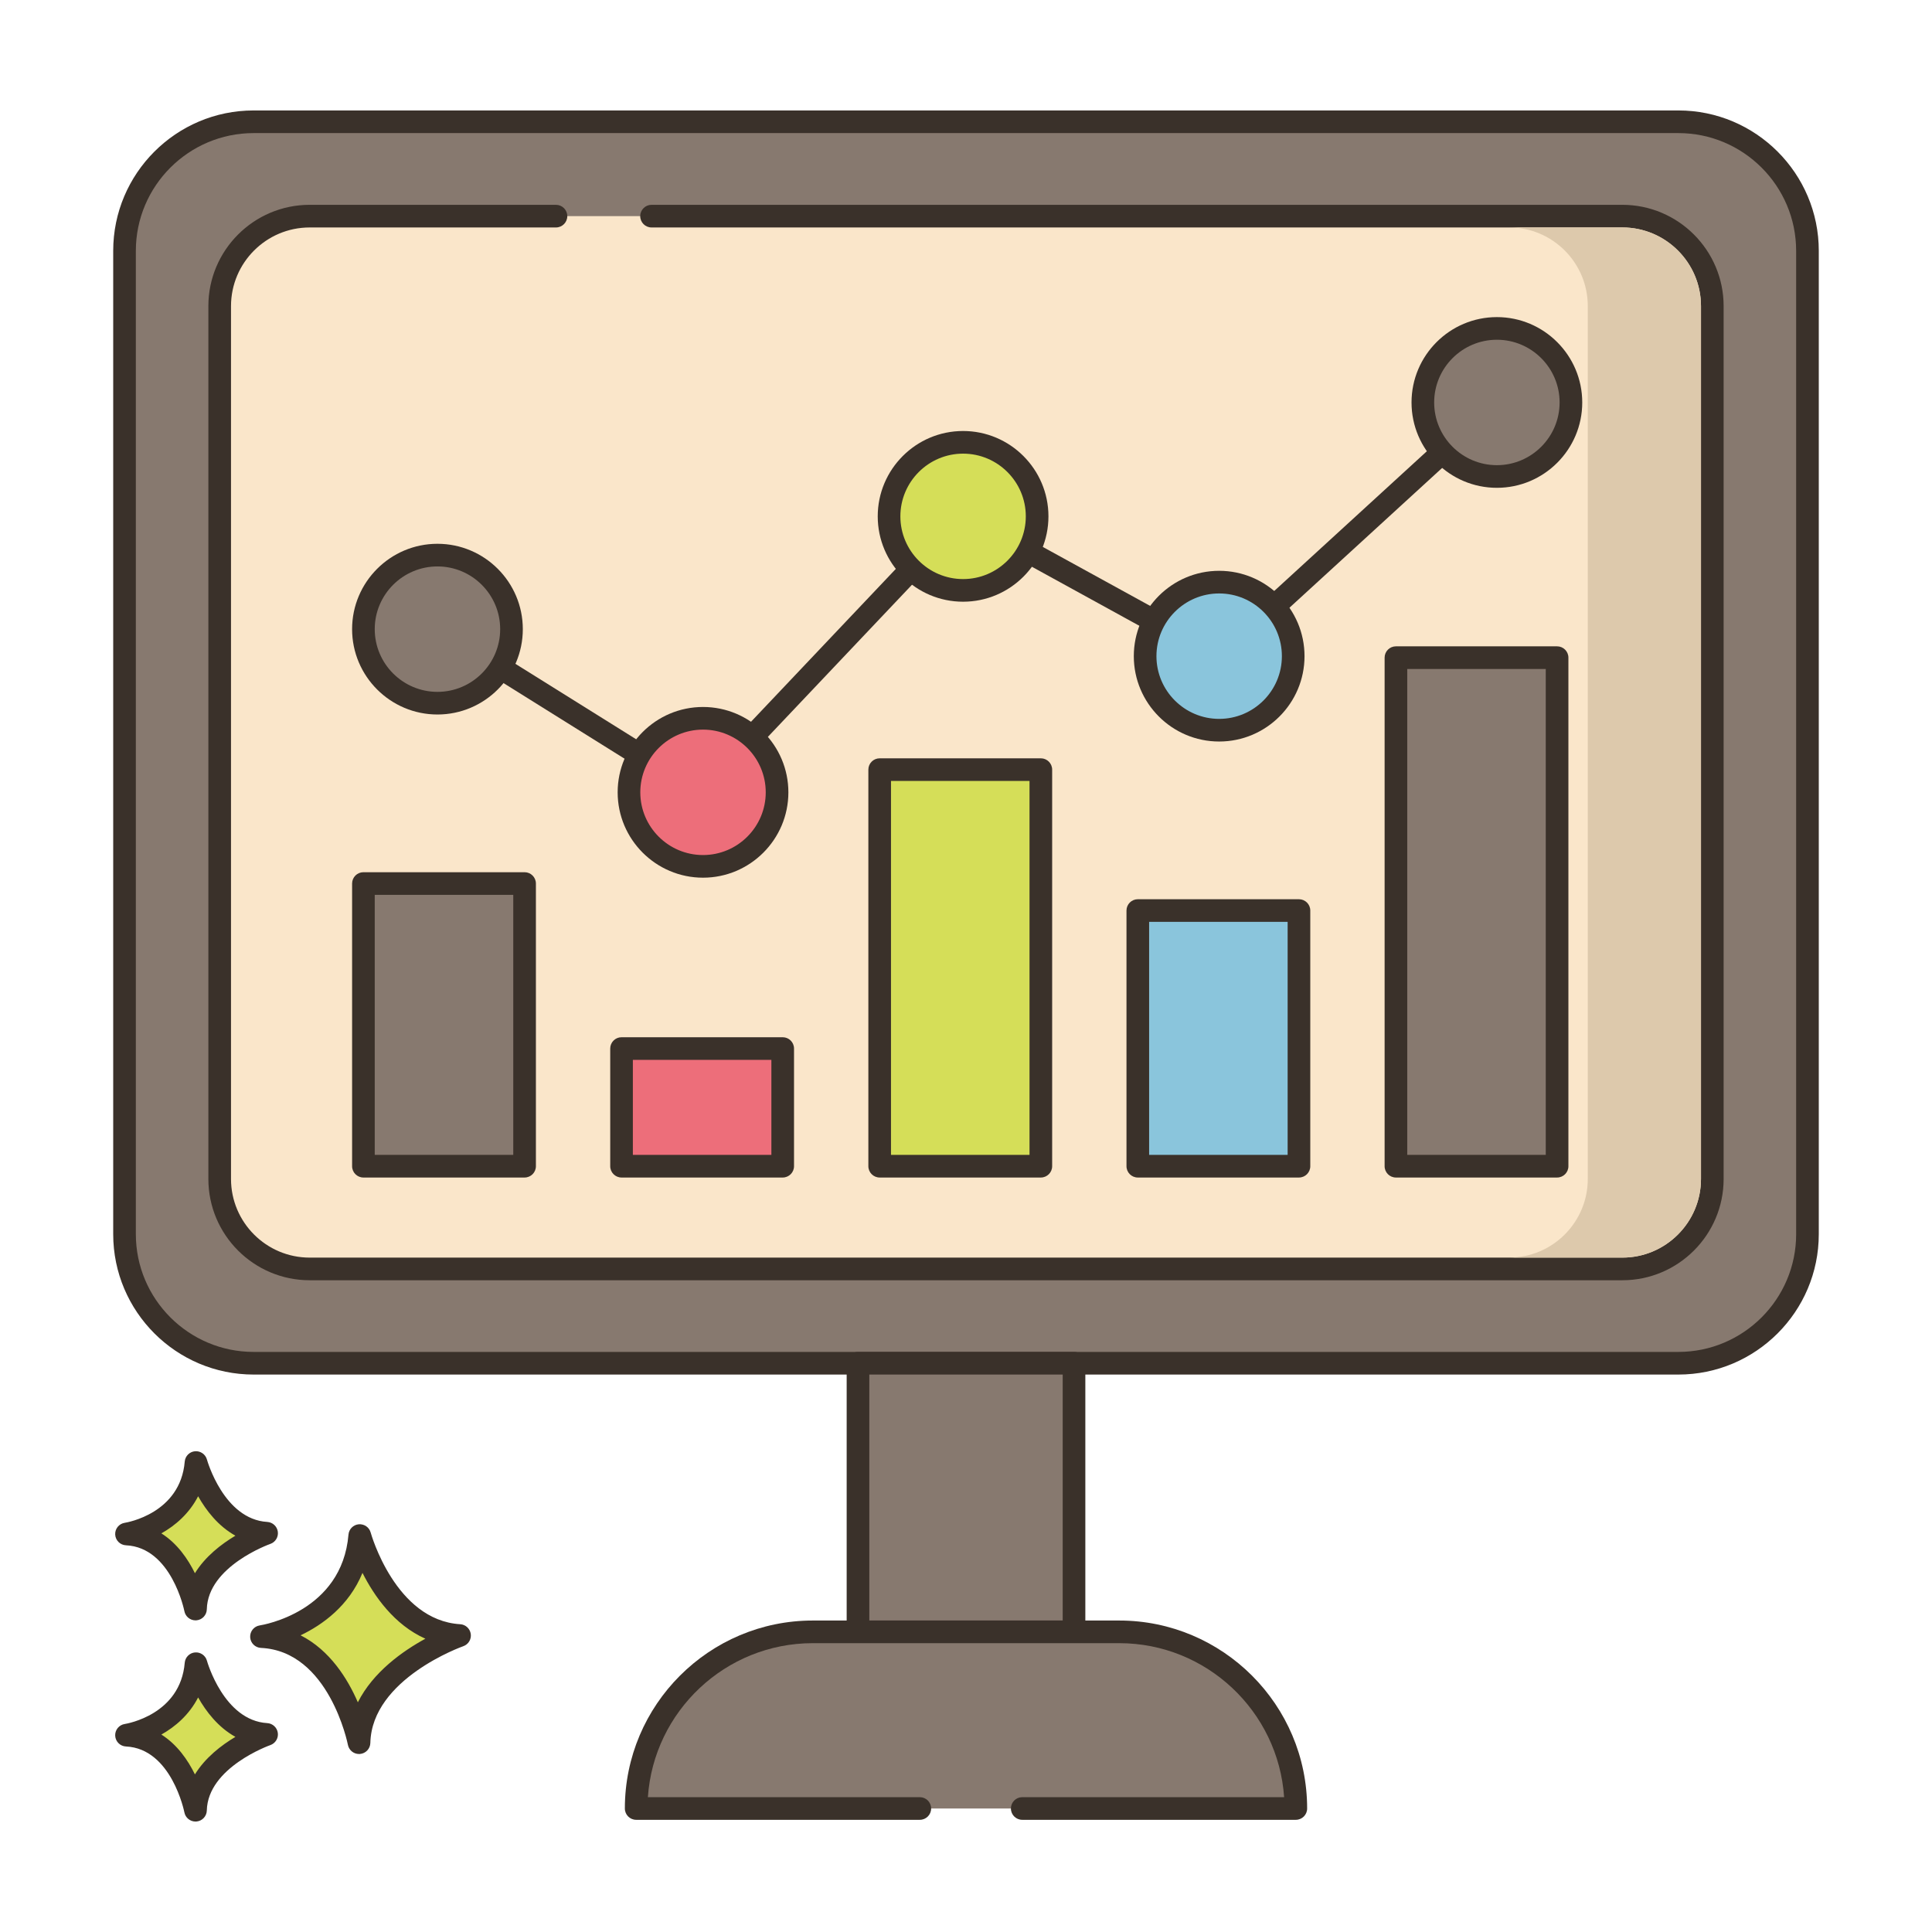 <?xml version="1.0" encoding="utf-8"?>
<!-- Generator: Adobe Illustrator 22.0.1, SVG Export Plug-In . SVG Version: 6.00 Build 0)  -->
<svg version="1.1" id="Layer_1" xmlns="http://www.w3.org/2000/svg" xmlns:xlink="http://www.w3.org/1999/xlink" x="0px" y="0px"
	 viewBox="0 0 256 256" style="enable-background:new 0 0 256 256;" xml:space="preserve">
<style type="text/css">
	.st0{fill:#3A312A;}
	.st1{fill:#8AC6DD;}
	.st2{fill:#F16C7A;}
	.st3{fill:#D7E057;}
	.st4{fill:#87796F;}
	.st5{fill:#FCE8CB;}
	.st6{fill:#DECAAD;}
	.st7{fill:#D6DF58;}
	.st8{fill:#FAE6CA;}
	.st9{fill:#DDC9AC;}
	.st10{fill:#D5DE58;}
	.st11{fill:#ED6E7A;}
	.st12{fill:#8AC5DC;}
	.st13{fill:#6CA8BF;}
	.st14{fill:#695B51;}
	.st15{fill:#F8E4C8;}
	.st16{fill:#EF6D7A;}
	.st17{fill-rule:evenodd;clip-rule:evenodd;fill:#F8E4C8;}
	.st18{fill:#89C4DB;}
	.st19{fill:#F59689;}
	.st20{fill:#D34E5C;}
	.st21{fill:#F7E3C7;}
	.st22{fill:#8AC3DA;}
	.st23{fill-rule:evenodd;clip-rule:evenodd;fill:#F7E3C7;}
	.st24{fill-rule:evenodd;clip-rule:evenodd;fill:#87796F;}
	.st25{fill:#B9C239;}
	.st26{fill:#D4DB56;}
	.st27{fill-rule:evenodd;clip-rule:evenodd;fill:#F16C7A;}
	.st28{fill-rule:evenodd;clip-rule:evenodd;fill:#F6E2C6;}
	.st29{fill:#F6E2C6;}
	.st30{fill-rule:evenodd;clip-rule:evenodd;fill:#FAE6CA;}
	.st31{fill:#B8C136;}
</style>
<g>
	<g>
		<g>
			<path class="st4" d="M222.395,16.135H33.605c-9.447,0-17.105,7.658-17.105,17.106V163.53c0,9.447,7.658,17.105,17.105,17.105
				h188.789c9.447,0,17.105-7.658,17.105-17.105V33.241C239.5,23.794,231.842,16.135,222.395,16.135z"/>
		</g>
	</g>
	<g>
		<g>
			<path class="st0" d="M222.395,14.635H33.605C23.347,14.635,15,22.981,15,33.241V163.53c0,10.259,8.347,18.606,18.605,18.606
				h188.789c10.259,0,18.605-8.346,18.605-18.606V33.241C241,22.981,232.653,14.635,222.395,14.635z M238,163.53
				c0,8.605-7.001,15.606-15.605,15.606H33.605c-8.604,0-15.605-7.001-15.605-15.606V33.241c0-8.605,7.001-15.605,15.605-15.605
				h188.789c8.604,0,15.605,7,15.605,15.605V163.53z"/>
		</g>
	</g>
	<g>
		<g>
			<path class="st8" d="M214.97,28.64H41.03c-6.58,0-11.92,5.33-11.92,11.92v115.66c0,6.58,5.34,11.92,11.92,11.92h173.94
				c6.58,0,11.92-5.34,11.92-11.92V40.56C226.89,33.97,221.55,28.64,214.97,28.64z"/>
		</g>
	</g>
	<g>
		<g>
			<path class="st0" d="M214.97,27.14H86.333c-0.828,0-1.5,0.671-1.5,1.5c0,0.829,0.672,1.5,1.5,1.5H214.97
				c5.745,0,10.42,4.674,10.42,10.42v115.66c0,5.746-4.675,10.42-10.42,10.42H41.03c-5.745,0-10.42-4.674-10.42-10.42V40.56
				c0-5.746,4.675-10.42,10.42-10.42h32.638c0.828,0,1.5-0.671,1.5-1.5c0-0.829-0.672-1.5-1.5-1.5H41.03
				c-7.399,0-13.42,6.02-13.42,13.42v115.66c0,7.4,6.021,13.42,13.42,13.42H214.97c7.399,0,13.42-6.02,13.42-13.42V40.56
				C228.39,33.16,222.369,27.14,214.97,27.14z"/>
		</g>
	</g>
	<g>
		<g>
			<rect x="113.688" y="180.635" class="st4" width="28.625" height="35.593"/>
		</g>
	</g>
	<g>
		<g>
			<path class="st0" d="M142.313,179.135h-28.625c-0.828,0-1.5,0.671-1.5,1.5v35.593c0,0.829,0.672,1.5,1.5,1.5h28.625
				c0.828,0,1.5-0.671,1.5-1.5v-35.593C143.813,179.807,143.141,179.135,142.313,179.135z M140.813,214.728h-25.625v-32.593h25.625
				V214.728z"/>
		</g>
	</g>
	<g>
		<g>
			<path class="st4" d="M148.296,216.229h-40.593c-12.927,0-23.407,10.479-23.407,23.407h87.406
				C171.703,226.708,161.224,216.229,148.296,216.229z"/>
		</g>
	</g>
	<g>
		<g>
			<path class="st0" d="M148.297,214.728h-40.594c-13.733,0-24.906,11.173-24.906,24.907c0,0.829,0.672,1.5,1.5,1.5h37.584
				c0.828,0,1.5-0.671,1.5-1.5c0-0.829-0.672-1.5-1.5-1.5H85.848c0.773-11.382,10.28-20.407,21.855-20.407h40.594
				c11.575,0,21.082,9.024,21.855,20.407h-34.701c-0.828,0-1.5,0.671-1.5,1.5c0,0.829,0.672,1.5,1.5,1.5h36.252
				c0.828,0,1.5-0.671,1.5-1.5C173.203,225.902,162.03,214.728,148.297,214.728z"/>
		</g>
	</g>
	<g>
		<g>
			<path class="st9" d="M214.97,30.135h-15c5.74,0,10.42,4.67,10.42,10.42v115.66c0,5.75-4.68,10.42-10.42,10.42h15
				c5.74,0,10.42-4.67,10.42-10.42V40.555C225.39,34.805,220.71,30.135,214.97,30.135z"/>
		</g>
	</g>
	<g>
		<g>
			<path class="st10" d="M47.671,203.469c-0.974,11.564-13.025,13.389-13.025,13.389c10.346,0.487,12.925,14.059,12.925,14.059
				c0.221-9.677,13.321-14.202,13.321-14.202C51.079,216.129,47.671,203.469,47.671,203.469z"/>
		</g>
	</g>
	<g>
		<g>
			<path class="st0" d="M60.982,215.218c-8.604-0.514-11.832-12.024-11.863-12.141c-0.19-0.702-0.849-1.161-1.584-1.102
				c-0.725,0.066-1.298,0.642-1.359,1.367c-0.859,10.215-11.313,11.964-11.754,12.033c-0.763,0.115-1.313,0.79-1.273,1.56
				c0.04,0.77,0.657,1.384,1.428,1.421c9.028,0.425,11.499,12.718,11.522,12.842c0.138,0.711,0.76,1.217,1.473,1.217
				c0.042,0,0.084-0.002,0.126-0.005c0.765-0.064,1.357-0.693,1.375-1.459c0.193-8.508,12.19-12.777,12.312-12.819
				c0.676-0.235,1.092-0.914,0.994-1.623C62.279,215.802,61.696,215.261,60.982,215.218z M47.417,225.565
				c-1.357-3.13-3.709-6.908-7.588-8.877c2.931-1.405,6.409-3.913,8.202-8.273c1.551,3.071,4.2,6.88,8.334,8.722
				C53.358,218.777,49.443,221.543,47.417,225.565z"/>
		</g>
	</g>
	<g>
		<g>
			<path class="st10" d="M25.972,220.45c-0.689,8.179-9.212,9.471-9.212,9.471c7.318,0.344,9.142,9.944,9.142,9.944
				c0.156-6.845,9.422-10.045,9.422-10.045C28.383,229.404,25.972,220.45,25.972,220.45z"/>
		</g>
	</g>
	<g>
		<g>
			<path class="st0" d="M35.414,228.322c-5.767-0.345-7.972-8.186-7.993-8.265c-0.19-0.702-0.866-1.163-1.582-1.102
				c-0.726,0.065-1.3,0.642-1.361,1.368c-0.579,6.871-7.646,8.067-7.942,8.114c-0.763,0.115-1.313,0.79-1.273,1.56
				c0.04,0.77,0.657,1.384,1.428,1.421c6.035,0.284,7.724,8.644,7.739,8.726c0.136,0.712,0.759,1.22,1.473,1.22
				c0.041,0,0.083-0.001,0.125-0.005c0.765-0.063,1.358-0.694,1.376-1.461c0.13-5.709,8.331-8.634,8.412-8.662
				c0.676-0.234,1.093-0.913,0.996-1.622C36.713,228.906,36.128,228.365,35.414,228.322z M25.829,235.117
				c-0.924-1.886-2.34-3.947-4.447-5.28c1.856-1.041,3.697-2.63,4.871-4.917c1.057,1.874,2.654,3.955,4.941,5.224
				C29.345,231.245,27.205,232.884,25.829,235.117z"/>
		</g>
	</g>
	<g>
		<g>
			<path class="st10" d="M25.972,193.792c-0.689,8.179-9.212,9.471-9.212,9.471c7.318,0.345,9.142,9.944,9.142,9.944
				c0.156-6.845,9.422-10.045,9.422-10.045C28.383,202.747,25.972,193.792,25.972,193.792z"/>
		</g>
	</g>
	<g>
		<g>
			<path class="st0" d="M35.414,201.664c-5.767-0.345-7.972-8.185-7.993-8.264c-0.19-0.702-0.866-1.163-1.582-1.102
				c-0.726,0.065-1.3,0.642-1.361,1.368c-0.579,6.871-7.646,8.066-7.942,8.113c-0.763,0.115-1.313,0.79-1.273,1.56
				c0.04,0.77,0.657,1.384,1.428,1.421c6.035,0.284,7.724,8.645,7.739,8.726c0.136,0.713,0.759,1.22,1.473,1.22
				c0.041,0,0.083-0.001,0.125-0.005c0.765-0.063,1.358-0.694,1.376-1.461c0.13-5.71,8.331-8.634,8.412-8.662
				c0.676-0.234,1.093-0.913,0.996-1.622C36.713,202.248,36.128,201.707,35.414,201.664z M25.829,208.459
				c-0.924-1.885-2.34-3.947-4.447-5.28c1.856-1.041,3.697-2.63,4.871-4.917c1.057,1.873,2.654,3.955,4.941,5.224
				C29.345,204.588,27.205,206.227,25.829,208.459z"/>
		</g>
	</g>
	<g>
		<g>
			<path class="st0" d="M199.451,52.315c-0.561-0.611-1.509-0.651-2.119-0.093l-36.005,32.965l-33.131-18.2
				c-0.6-0.328-1.343-0.212-1.811,0.283l-33.91,35.796L58.76,82.004c-0.702-0.44-1.627-0.225-2.067,0.477
				c-0.438,0.703-0.225,1.628,0.477,2.067l34.755,21.712c0.245,0.153,0.52,0.228,0.794,0.228c0.401,0,0.798-0.161,1.09-0.468
				l33.958-35.846l33.058,18.16c0.565,0.309,1.262,0.226,1.735-0.208l36.798-33.691C199.969,53.875,200.011,52.926,199.451,52.315z"
				/>
		</g>
	</g>
	<g>
		<g>
			
				<ellipse transform="matrix(0.526 -0.851 0.851 0.526 -45.128 129.034)" class="st11" cx="93.154" cy="104.988" rx="9.81" ry="9.81"/>
		</g>
	</g>
	<g>
		<g>
			<path class="st0" d="M93.153,93.678c-6.236,0-11.31,5.073-11.31,11.31c0,6.236,5.073,11.31,11.31,11.31
				c6.236,0,11.311-5.074,11.311-11.31C104.464,98.751,99.39,93.678,93.153,93.678z M93.153,113.298c-4.582,0-8.31-3.728-8.31-8.31
				c0-4.582,3.728-8.31,8.31-8.31c4.582,0,8.311,3.728,8.311,8.31C101.464,109.57,97.735,113.298,93.153,113.298z"/>
		</g>
	</g>
	<g>
		<g>
			
				<ellipse transform="matrix(0.973 -0.23 0.23 0.973 -12.306 31.15)" class="st10" cx="127.614" cy="68.42" rx="9.81" ry="9.81"/>
		</g>
	</g>
	<g>
		<g>
			<path class="st0" d="M127.614,57.11c-6.236,0-11.31,5.074-11.31,11.31c0,6.236,5.073,11.31,11.31,11.31
				c6.236,0,11.31-5.074,11.31-11.31C138.924,62.184,133.851,57.11,127.614,57.11z M127.614,76.73c-4.582,0-8.31-3.728-8.31-8.31
				c0-4.582,3.728-8.31,8.31-8.31c4.582,0,8.31,3.728,8.31,8.31C135.924,73.002,132.196,76.73,127.614,76.73z"/>
		</g>
	</g>
	<g>
		<g>
			<path class="st12" d="M161.545,77.135c-5.418,0-9.81,4.392-9.81,9.81s4.392,9.81,9.81,9.81s9.81-4.392,9.81-9.81
				S166.963,77.135,161.545,77.135z"/>
		</g>
	</g>
	<g>
		<g>
			<path class="st0" d="M161.546,75.635c-6.236,0-11.311,5.074-11.311,11.31c0,6.236,5.074,11.31,11.311,11.31
				s11.31-5.074,11.31-11.31C172.855,80.708,167.782,75.635,161.546,75.635z M161.546,95.255c-4.582,0-8.311-3.728-8.311-8.31
				c0-4.582,3.729-8.31,8.311-8.31s8.31,3.728,8.31,8.31C169.855,91.527,166.128,95.255,161.546,95.255z"/>
		</g>
	</g>
	<g>
		<g>
			<path class="st4" d="M198.345,43.518c-5.418,0-9.81,4.392-9.81,9.81c0,5.418,4.392,9.81,9.81,9.81c5.418,0,9.81-4.392,9.81-9.81
				C208.155,47.91,203.763,43.518,198.345,43.518z"/>
		</g>
	</g>
	<g>
		<g>
			<path class="st0" d="M198.345,42.018c-6.236,0-11.31,5.074-11.31,11.31c0,6.236,5.073,11.31,11.31,11.31
				s11.311-5.074,11.311-11.31C209.655,47.092,204.581,42.018,198.345,42.018z M198.345,61.638c-4.582,0-8.31-3.728-8.31-8.31
				c0-4.582,3.728-8.31,8.31-8.31s8.311,3.728,8.311,8.31C206.655,57.91,202.927,61.638,198.345,61.638z"/>
		</g>
	</g>
	<g>
		<g>
			
				<ellipse transform="matrix(0.099 -0.995 0.995 0.099 -30.706 132.833)" class="st4" cx="57.965" cy="83.365" rx="9.81" ry="9.81"/>
		</g>
	</g>
	<g>
		<g>
			<path class="st0" d="M57.965,72.055c-6.236,0-11.31,5.074-11.31,11.31c0,6.236,5.073,11.31,11.31,11.31
				c6.236,0,11.311-5.074,11.311-11.31C69.275,77.128,64.201,72.055,57.965,72.055z M57.965,91.675c-4.582,0-8.31-3.728-8.31-8.31
				c0-4.582,3.727-8.31,8.31-8.31c4.582,0,8.311,3.728,8.311,8.31C66.275,87.947,62.547,91.675,57.965,91.675z"/>
		</g>
	</g>
	<g>
		<g>
			<rect x="48.155" y="117.073" class="st4" width="21.354" height="37.455"/>
		</g>
	</g>
	<g>
		<g>
			<path class="st0" d="M69.51,115.573H48.155c-0.828,0-1.5,0.671-1.5,1.5v37.455c0,0.829,0.672,1.5,1.5,1.5H69.51
				c0.828,0,1.5-0.671,1.5-1.5v-37.455C71.01,116.245,70.338,115.573,69.51,115.573z M68.01,153.028H49.655v-34.455H68.01V153.028z"
				/>
		</g>
	</g>
	<g>
		<g>
			<rect x="82.358" y="138.939" class="st11" width="21.354" height="15.589"/>
		</g>
	</g>
	<g>
		<g>
			<path class="st0" d="M103.713,137.439H82.358c-0.828,0-1.5,0.671-1.5,1.5v15.589c0,0.829,0.672,1.5,1.5,1.5h21.354
				c0.828,0,1.5-0.671,1.5-1.5v-15.589C105.213,138.11,104.541,137.439,103.713,137.439z M102.213,153.028H83.858v-12.589h18.354
				V153.028z"/>
		</g>
	</g>
	<g>
		<g>
			<rect x="116.561" y="101.981" class="st10" width="21.354" height="52.547"/>
		</g>
	</g>
	<g>
		<g>
			<path class="st0" d="M137.916,100.481h-21.354c-0.828,0-1.5,0.671-1.5,1.5v52.547c0,0.829,0.672,1.5,1.5,1.5h21.354
				c0.828,0,1.5-0.671,1.5-1.5v-52.547C139.416,101.152,138.744,100.481,137.916,100.481z M136.416,153.028h-18.354v-49.547h18.354
				V153.028z"/>
		</g>
	</g>
	<g>
		<g>
			<rect x="150.764" y="120.653" class="st12" width="21.354" height="33.875"/>
		</g>
	</g>
	<g>
		<g>
			<path class="st0" d="M172.119,119.153h-21.354c-0.828,0-1.5,0.671-1.5,1.5v33.875c0,0.829,0.672,1.5,1.5,1.5h21.354
				c0.828,0,1.5-0.671,1.5-1.5v-33.875C173.619,119.825,172.947,119.153,172.119,119.153z M170.619,153.028h-18.354v-30.875h18.354
				V153.028z"/>
		</g>
	</g>
	<g>
		<g>
			<rect x="184.967" y="87.142" class="st4" width="21.354" height="67.386"/>
		</g>
	</g>
	<g>
		<g>
			<path class="st0" d="M206.322,85.642h-21.354c-0.828,0-1.5,0.671-1.5,1.5v67.386c0,0.829,0.672,1.5,1.5,1.5h21.354
				c0.828,0,1.5-0.671,1.5-1.5V87.142C207.822,86.313,207.15,85.642,206.322,85.642z M204.822,153.028h-18.354V88.642h18.354
				V153.028z"/>
		</g>
	</g>
</g>
</svg>
